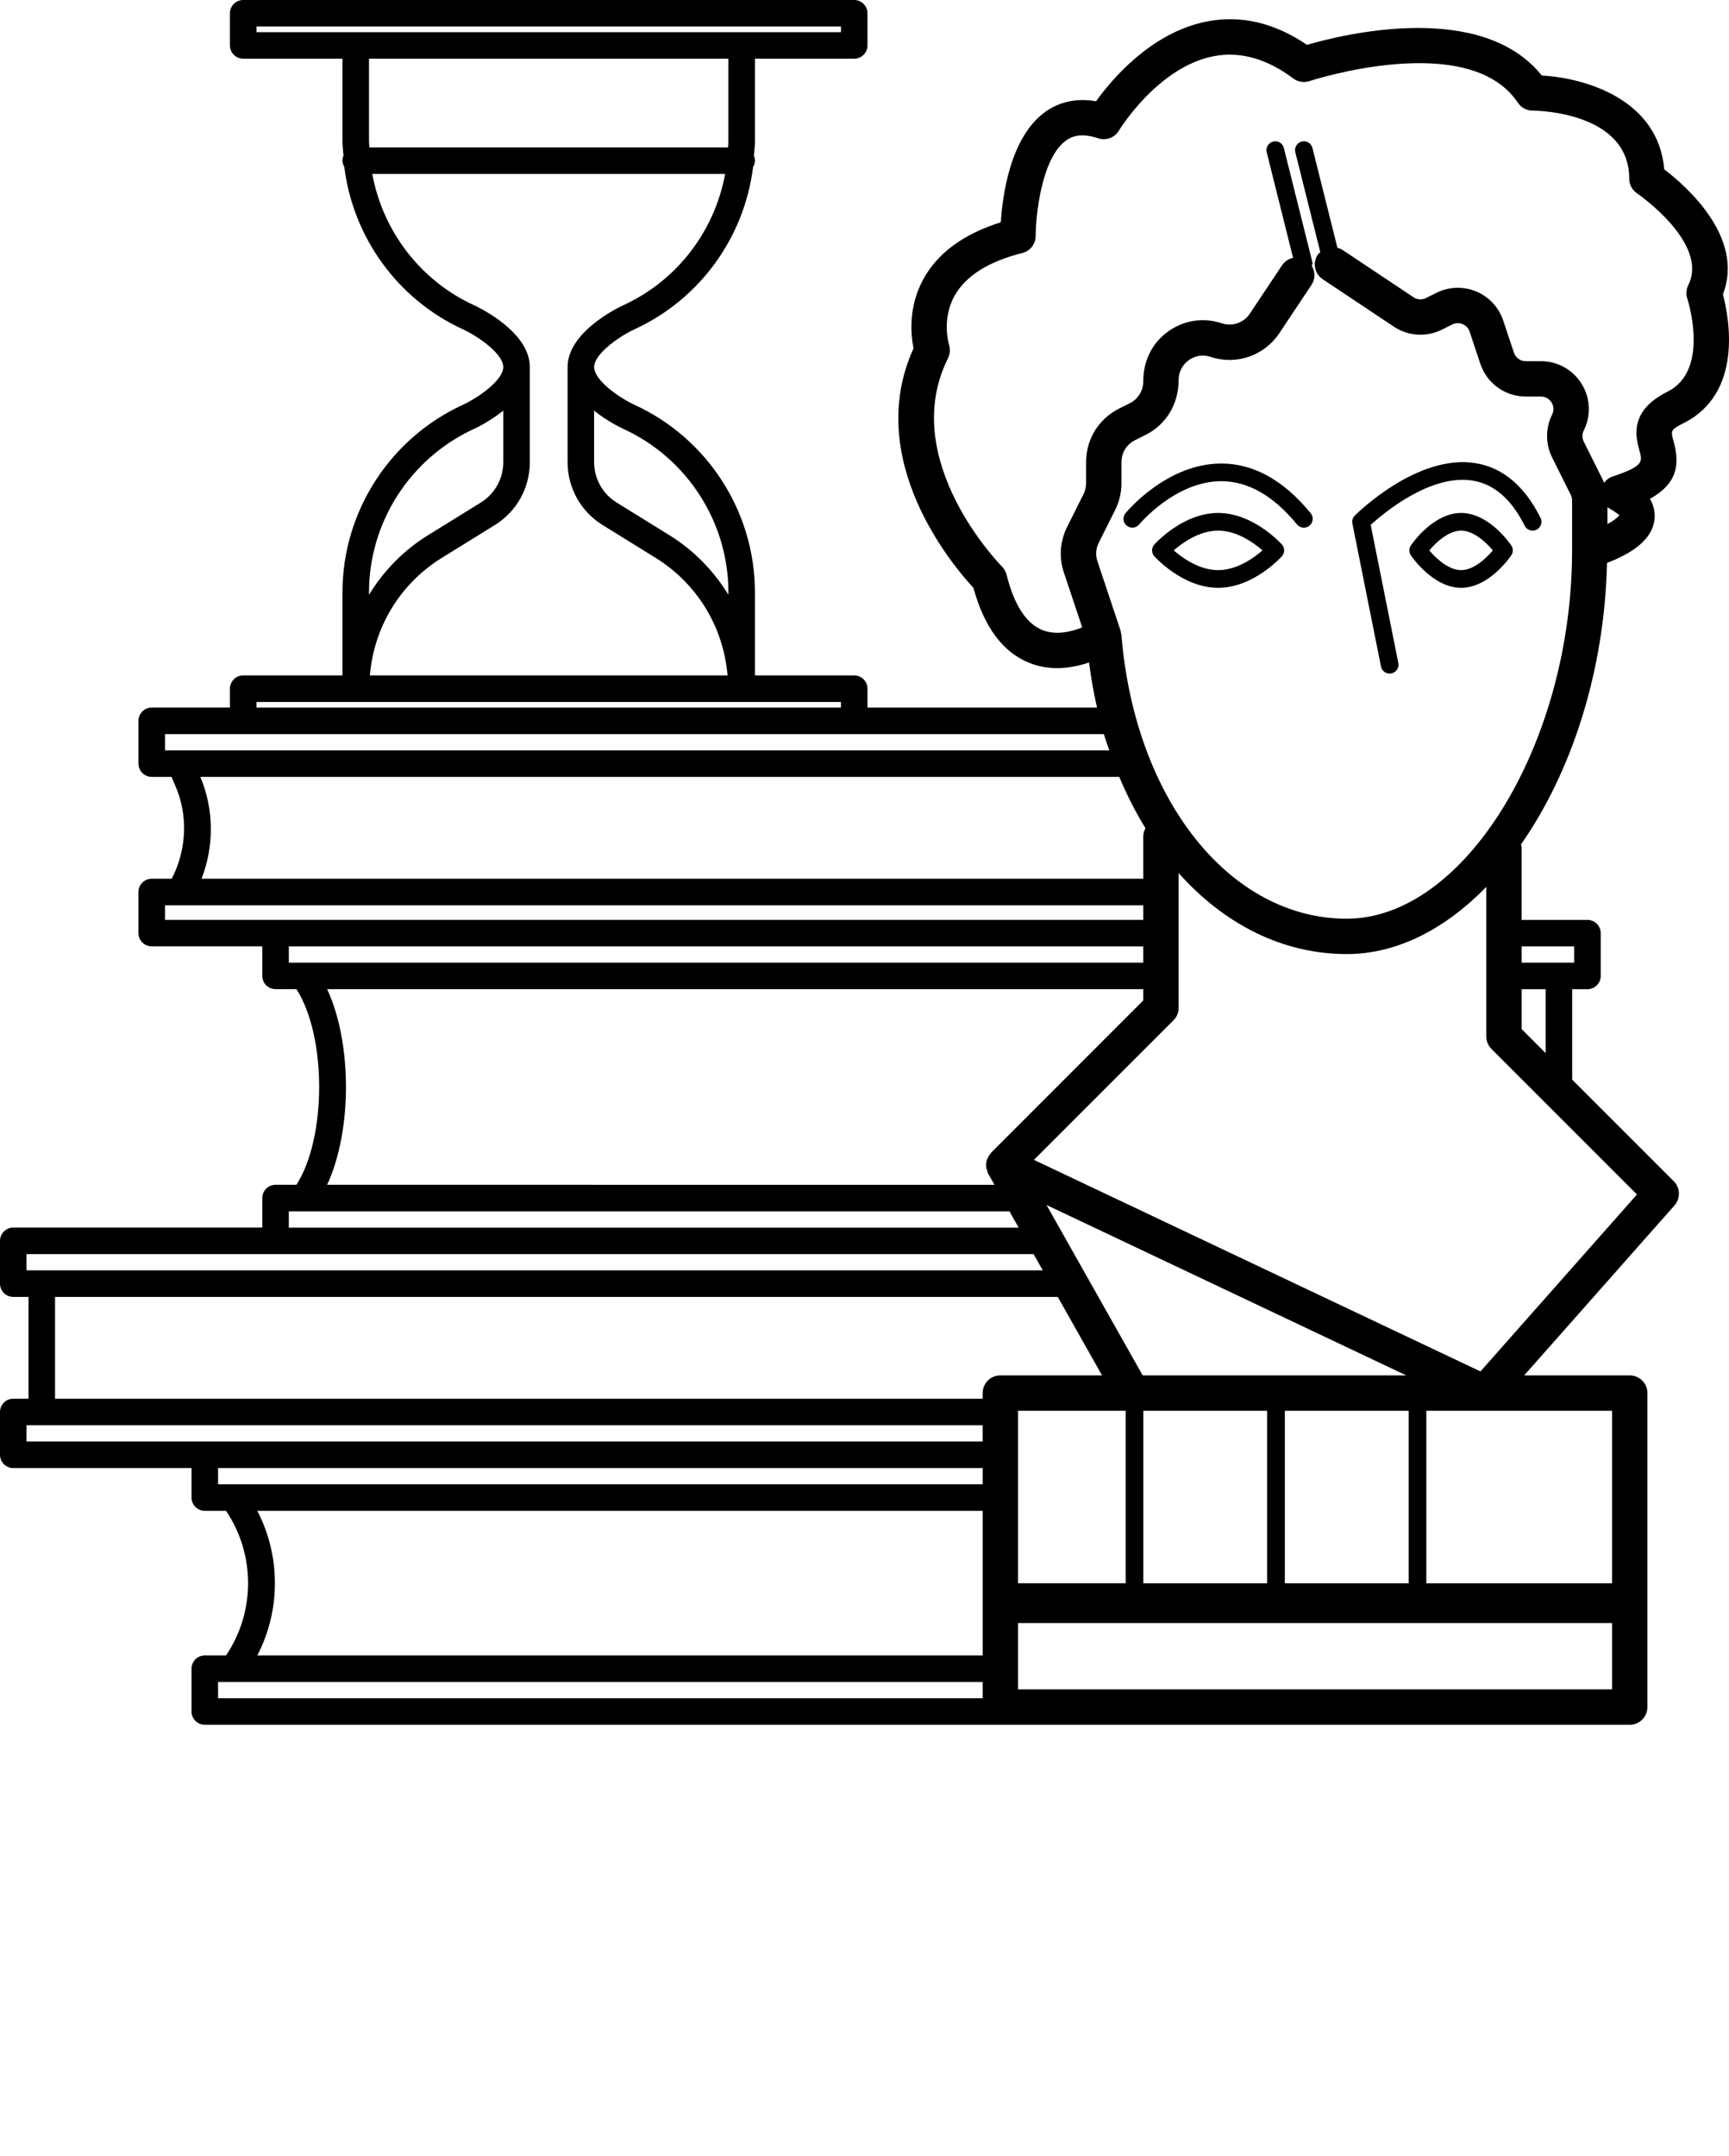 <svg xmlns="http://www.w3.org/2000/svg" xmlns:xlink="http://www.w3.org/1999/xlink" version="1.1" x="0px" y="0px" viewBox="0 0 100 124.678" enable-background="new 0 0 100 99.742" xml:space="preserve"><g><path d="M99.648,17.019c1.279-3.29-2.14-6.27-3.393-7.224c-0.34-4.006-4.472-5.278-7.085-5.429   c-3.479-4.348-11.463-2.388-13.577-1.773c-1.886-1.28-3.834-1.734-5.796-1.35c-3.209,0.628-5.497,3.352-6.406,4.614   c-1.359-0.24-2.332,0.178-2.937,0.613c-2.02,1.456-2.472,4.818-2.571,6.386c-2.144,0.669-3.648,1.772-4.48,3.286   c-0.889,1.621-0.721,3.247-0.567,4.002c-2.939,6.465,2.33,12.633,3.465,13.852c0.625,2.292,1.726,3.757,3.275,4.355   c0.529,0.205,1.061,0.285,1.568,0.285c0.682,0,1.315-0.146,1.842-0.326c0.117,0.893,0.268,1.766,0.463,2.609H50.172v-1.093   c0-0.424-0.344-0.767-0.767-0.767h-5.742v-4.812c0-4.646-2.737-8.901-6.969-10.838c-0.94-0.44-2.331-1.437-2.331-2.182   c0-0.093,0.022-0.19,0.062-0.29c0.08-0.199,0.232-0.407,0.428-0.612c0.003-0.003,0.007-0.007,0.011-0.01   c0.49-0.509,1.247-0.997,1.83-1.27c0,0,0.001,0,0.001-0.001c3.786-1.736,6.358-5.325,6.862-9.386   c0.062-0.111,0.106-0.231,0.106-0.367c0-0.102-0.022-0.199-0.058-0.288c0.018-0.266,0.058-0.528,0.058-0.796V3.395h5.742   c0.424,0,0.767-0.344,0.767-0.767v-1.86C50.172,0.344,49.829,0,49.405,0H14.066c-0.424,0-0.767,0.344-0.767,0.767v1.86   c0,0.424,0.344,0.767,0.767,0.767h5.742v4.812c0,0.269,0.04,0.531,0.058,0.796c-0.036,0.089-0.058,0.186-0.058,0.288   c0,0.135,0.045,0.256,0.106,0.367c0.504,4.063,3.077,7.654,6.862,9.387c0.94,0.44,2.332,1.437,2.332,2.182s-1.392,1.742-2.328,2.18   c-4.235,1.939-6.972,6.194-6.972,10.84v4.812h-5.742c-0.424,0-0.767,0.344-0.767,0.767v1.093H8.776   c-0.424,0-0.767,0.344-0.767,0.767v2.475c0,0.424,0.344,0.767,0.767,0.767H9.92l0.235,0.548c0.739,1.725,0.63,3.684-0.221,5.34   H8.776c-0.424,0-0.767,0.344-0.767,0.767v2.38c0,0.424,0.344,0.767,0.767,0.767h6.394v1.706c0,0.424,0.344,0.767,0.767,0.767h1.209   c1.751,2.731,1.751,8.58-0.001,11.313h-1.208c-0.424,0-0.767,0.344-0.767,0.767v1.706H0.767C0.344,70.991,0,71.334,0,71.758v2.474   c0,0.424,0.344,0.767,0.767,0.767h0.882v5.888H0.767C0.344,80.887,0,81.231,0,81.654v2.476c0,0.424,0.344,0.767,0.767,0.767h10.311   v1.706c0,0.424,0.344,0.767,0.767,0.767h1.228c1.699,2.517,1.699,5.847,0.001,8.362h-1.229c-0.424,0-0.767,0.344-0.767,0.767v2.476   c0,0.424,0.344,0.767,0.767,0.767h46.012h29.864h6.538c0.565,0,1.023-0.458,1.023-1.023v-5.882v-0.256v-12.02   c0-0.565-0.458-1.023-1.023-1.023h-6.105l8.694-9.83c0.358-0.406,0.338-1.019-0.044-1.401l-5.874-5.873v-5.23h0.883   c0.424,0,0.767-0.344,0.767-0.767v-2.474c0-0.424-0.344-0.767-0.767-0.767h-3.804v-4.172c0-0.068-0.026-0.127-0.039-0.192   c2.917-4.171,4.835-9.997,4.974-16.278c1.282-0.495,2.66-1.273,2.753-2.59c0.03-0.427-0.084-0.799-0.268-1.115   c1.598-0.898,1.728-1.991,1.371-3.303c-0.176-0.641-0.19-0.693,0.563-1.07C100.844,22.737,100.003,18.369,99.648,17.019z    M14.881,87.371h41.953v5.211v0.256v2.895H14.881C16.239,93.127,16.239,89.978,14.881,87.371z M63.739,79.538h-5.882   c-0.565,0-1.023,0.458-1.023,1.023v0.326H3.184v-5.888h57.993L63.739,79.538z M74.311,91.559v-9.974h7.161v9.974H74.311z    M73.288,91.559h-7.161v-9.974h7.161V91.559z M58.88,81.584h6.224v9.974H58.88V81.584z M66.089,79.538l-5.562-9.855l20.806,9.855   H66.089z M57.327,66.655c-0.013,0.013-0.016,0.033-0.029,0.047c-0.082,0.091-0.141,0.193-0.186,0.305   c-0.011,0.027-0.03,0.049-0.039,0.077c-0.043,0.143-0.052,0.294-0.029,0.445c0.001,0.008-0.003,0.015-0.001,0.022   c0.005,0.03,0.028,0.052,0.035,0.081c0.022,0.084,0.036,0.169,0.081,0.249l0.359,0.635H18.921   c1.451-3.131,1.452-8.182,0.001-11.313h47.2v0.655L57.327,66.655z M66.123,48.363v2.454H11.654c0.737-1.88,0.726-4-0.066-5.888   h53.149c0.441,1.056,0.947,2.047,1.513,2.966C66.175,48.037,66.123,48.191,66.123,48.363z M36.05,24.801   c3.692,1.69,6.078,5.398,6.078,9.446v0.148c-0.838-1.371-1.983-2.56-3.409-3.443l-3.07-1.9c-0.805-0.507-1.287-1.377-1.287-2.33   V23.75C35.112,24.349,35.888,24.726,36.05,24.801z M21.343,8.207V3.395h20.785v4.812c0,0.107-0.02,0.211-0.023,0.318H21.366   C21.363,8.418,21.343,8.314,21.343,8.207z M14.833,1.86V1.534h33.805V1.86h-5.742h-22.32H14.833z M30.518,20.499   c-0.558-1.624-2.806-2.712-3.095-2.846c-0.001,0-0.001,0-0.002,0c0,0-0.001,0-0.001-0.001c-3.117-1.427-5.284-4.299-5.889-7.593   H41.94c-0.605,3.295-2.772,6.166-5.893,7.594c-0.33,0.153-3.219,1.552-3.219,3.573v5.496c0,1.484,0.75,2.84,2.01,3.631l3.074,1.903   c2.419,1.498,3.929,4.004,4.167,6.802H21.392c0.238-2.799,1.748-5.304,4.169-6.802l3.08-1.905c1.254-0.789,2.002-2.146,2.002-3.627   v-5.498C30.643,20.974,30.598,20.732,30.518,20.499z M21.343,34.247c0-4.048,2.386-7.755,6.08-9.447   c0.161-0.075,0.936-0.452,1.685-1.051v2.975c0,0.951-0.481,1.822-1.28,2.326l-3.075,1.902c-1.426,0.883-2.573,2.072-3.411,3.443   V34.247z M14.833,40.594h5.742h22.32h5.742v0.326H14.833V40.594z M10.426,43.394H9.544v-0.94h4.523h35.339h14.439   c0.095,0.321,0.208,0.628,0.313,0.94H10.426z M9.544,53.196v-0.845h0.882h55.697v0.845H15.937H9.544z M17.587,55.67h-0.882v-0.939   h49.418v0.939H17.587z M16.704,70.052h0.882h40.798l0.53,0.939h-42.21V70.052z M1.534,73.464v-0.939h14.403H59.78l0.53,0.939H2.417   H1.534z M1.534,83.363v-0.941h0.882h54.417v0.941H11.845H1.534z M13.495,85.836h-0.882v-0.939h44.221v0.939H13.495z M12.613,97.267   h0.882h43.339v0.941H12.613V97.267z M58.88,97.696V93.86h34.356v3.836H58.88z M93.236,91.559H82.494v-9.974h3.389h7.353V91.559z    M85.625,79.309L59.801,67.075l8.068-8.068c0.192-0.192,0.3-0.452,0.3-0.723v-7.796c2.622,2.944,5.996,4.685,9.724,4.685   c2.919,0,5.702-1.454,8.07-3.886v8.651c0,0.272,0.108,0.531,0.3,0.723l8.414,8.414L85.625,79.309z M88.009,59.514v-2.31h1.387V60.9   L88.009,59.514z M91.046,54.731v0.939h-0.883h-2.154v-0.939H91.046z M92.97,30.304v-0.977c0.052,0.04,0.106,0.076,0.166,0.107   c0.22,0.114,0.486,0.339,0.529,0.344C93.663,29.781,93.566,29.988,92.97,30.304z M96.449,22.647   c-2.254,1.127-1.842,2.63-1.622,3.439c0.168,0.615,0.238,0.87-1.55,1.467c-0.206,0.068-0.378,0.199-0.5,0.367   c-0.03-0.076-0.064-0.15-0.1-0.222l-1.077-2.159c-0.102-0.203-0.102-0.444,0-0.646c0.432-0.865,0.386-1.871-0.122-2.693   c-0.507-0.822-1.389-1.313-2.356-1.313h-0.877c-0.312,0-0.587-0.199-0.685-0.495l-0.619-1.857   c-0.254-0.761-0.825-1.375-1.566-1.682c-0.743-0.306-1.578-0.278-2.298,0.081l-0.601,0.301c-0.23,0.117-0.506,0.102-0.723-0.045   l-4.118-2.745c-0.088-0.059-0.186-0.087-0.283-0.116l-1.444-5.771c-0.068-0.274-0.34-0.441-0.619-0.373   c-0.274,0.069-0.442,0.347-0.372,0.62l1.445,5.777c-0.049,0.048-0.106,0.086-0.146,0.145c-0.314,0.471-0.186,1.105,0.284,1.419   l4.116,2.744c0.825,0.553,1.894,0.617,2.775,0.174l0.601-0.301c0.254-0.126,0.484-0.069,0.599-0.021   c0.114,0.047,0.318,0.167,0.408,0.44l0.619,1.857c0.378,1.133,1.435,1.893,2.627,1.893h0.877c0.364,0,0.551,0.24,0.615,0.343   c0.064,0.103,0.194,0.378,0.032,0.702c-0.388,0.775-0.388,1.701,0,2.476l1.077,2.16c0.052,0.101,0.078,0.212,0.078,0.322v2.895   c0,11.147-6.212,21.298-13.031,21.298c-6.779,0-12.26-6.906-13.035-16.421c-0.003-0.031-0.019-0.056-0.024-0.087   c-0.009-0.052-0.007-0.103-0.024-0.154l-1.337-4.005c-0.12-0.356-0.092-0.737,0.076-1.074l0.945-1.891   c0.242-0.477,0.368-1.012,0.368-1.546v-1.232c0-0.536,0.298-1.019,0.777-1.259l0.619-0.31c1.179-0.589,1.91-1.773,1.91-3.175   c0-0.459,0.214-0.874,0.583-1.142c0.372-0.269,0.833-0.341,1.269-0.194c1.471,0.494,3.103-0.066,3.966-1.361l1.868-2.803   c0.226-0.339,0.216-0.76,0.02-1.088c0.014-0.072,0.051-0.139,0.032-0.215l-1.652-6.613c-0.068-0.274-0.34-0.441-0.619-0.373   c-0.274,0.069-0.442,0.347-0.372,0.62l1.525,6.105c-0.25,0.054-0.482,0.199-0.636,0.429l-1.868,2.802   c-0.352,0.527-1.015,0.757-1.616,0.555c-1.069-0.355-2.202-0.182-3.111,0.476c-0.911,0.656-1.435,1.677-1.435,2.887   c0,0.536-0.298,1.019-0.779,1.259l-0.619,0.311c-1.177,0.589-1.908,1.772-1.908,3.088v1.232c0,0.217-0.052,0.434-0.15,0.629   l-0.947,1.894c-0.412,0.825-0.48,1.761-0.188,2.635l1.059,3.173c-0.593,0.243-1.489,0.475-2.286,0.161   c-0.947-0.371-1.648-1.45-2.088-3.207c-0.046-0.18-0.138-0.345-0.27-0.476c-0.06-0.061-6.058-6.16-3.115-12.046   c0.118-0.238,0.138-0.52,0.058-0.773c-0.004-0.015-0.448-1.461,0.32-2.835c0.643-1.151,1.962-1.982,3.916-2.472   c0.456-0.114,0.775-0.522,0.775-0.992c0-1.102,0.322-4.48,1.75-5.51c0.308-0.224,0.837-0.475,1.864-0.134   c0.452,0.154,0.955-0.032,1.201-0.444c0.022-0.037,2.234-3.667,5.475-4.302c1.515-0.295,3.071,0.134,4.607,1.287   c0.27,0.201,0.617,0.259,0.937,0.153c0.09-0.031,9.221-3.003,12.054,1.25c0.19,0.284,0.509,0.455,0.849,0.456   c0.228,0.001,5.592,0.066,5.592,3.937c0,0.342,0.172,0.661,0.456,0.851c0.042,0.028,4.174,2.874,2.959,5.305   c-0.122,0.243-0.142,0.523-0.056,0.781C97.604,17.312,98.934,21.405,96.449,22.647z"/><path d="M70.452,29.664c-2.032,0-3.62,1.749-3.688,1.823c-0.174,0.195-0.174,0.489,0,0.683c0.068,0.074,1.656,1.823,3.688,1.823   s3.62-1.749,3.688-1.823c0.174-0.195,0.174-0.489,0-0.683C74.073,31.413,72.484,29.664,70.452,29.664z M70.452,32.97   c-1.087,0-2.064-0.703-2.567-1.142c0.504-0.439,1.481-1.142,2.567-1.142c1.087,0,2.064,0.703,2.567,1.142   C72.516,32.267,71.539,32.97,70.452,32.97z"/><path d="M80.373,38.953c0.032,0,0.066-0.003,0.1-0.01c0.278-0.055,0.458-0.325,0.402-0.601l-1.598-7.989   c0.741-0.675,3.457-2.959,5.904-2.559c1.227,0.2,2.238,1.078,3.003,2.61c0.128,0.254,0.442,0.358,0.685,0.229   c0.254-0.127,0.356-0.434,0.23-0.686c-0.921-1.844-2.186-2.908-3.756-3.163c-3.351-0.549-6.839,2.884-6.985,3.03   c-0.122,0.121-0.174,0.295-0.14,0.462l1.654,8.267C79.919,38.786,80.133,38.953,80.373,38.953z"/><path d="M84.506,29.664c-1.624,0-2.855,1.803-2.905,1.879c-0.118,0.173-0.118,0.399,0,0.571c0.05,0.076,1.281,1.879,2.905,1.879   c1.622,0,2.853-1.803,2.903-1.879c0.116-0.173,0.116-0.399,0-0.571C87.36,31.467,86.129,29.664,84.506,29.664z M84.506,32.97   c-0.723,0-1.447-0.674-1.838-1.142c0.392-0.468,1.115-1.142,1.838-1.142c0.721,0,1.445,0.674,1.836,1.142   C85.951,32.296,85.228,32.97,84.506,32.97z"/><path d="M70.636,26.805c-3.145,0-5.445,2.757-5.541,2.874c-0.18,0.219-0.148,0.54,0.07,0.719c0.22,0.179,0.541,0.147,0.721-0.07   c0.02-0.025,2.094-2.501,4.749-2.501c0.002,0,0.004,0,0.006,0c1.542,0.002,3.015,0.843,4.374,2.501   c0.102,0.123,0.248,0.187,0.396,0.187c0.114,0,0.23-0.038,0.324-0.116c0.22-0.179,0.252-0.502,0.072-0.72   C74.243,27.772,72.502,26.805,70.636,26.805z"/></g></svg>
